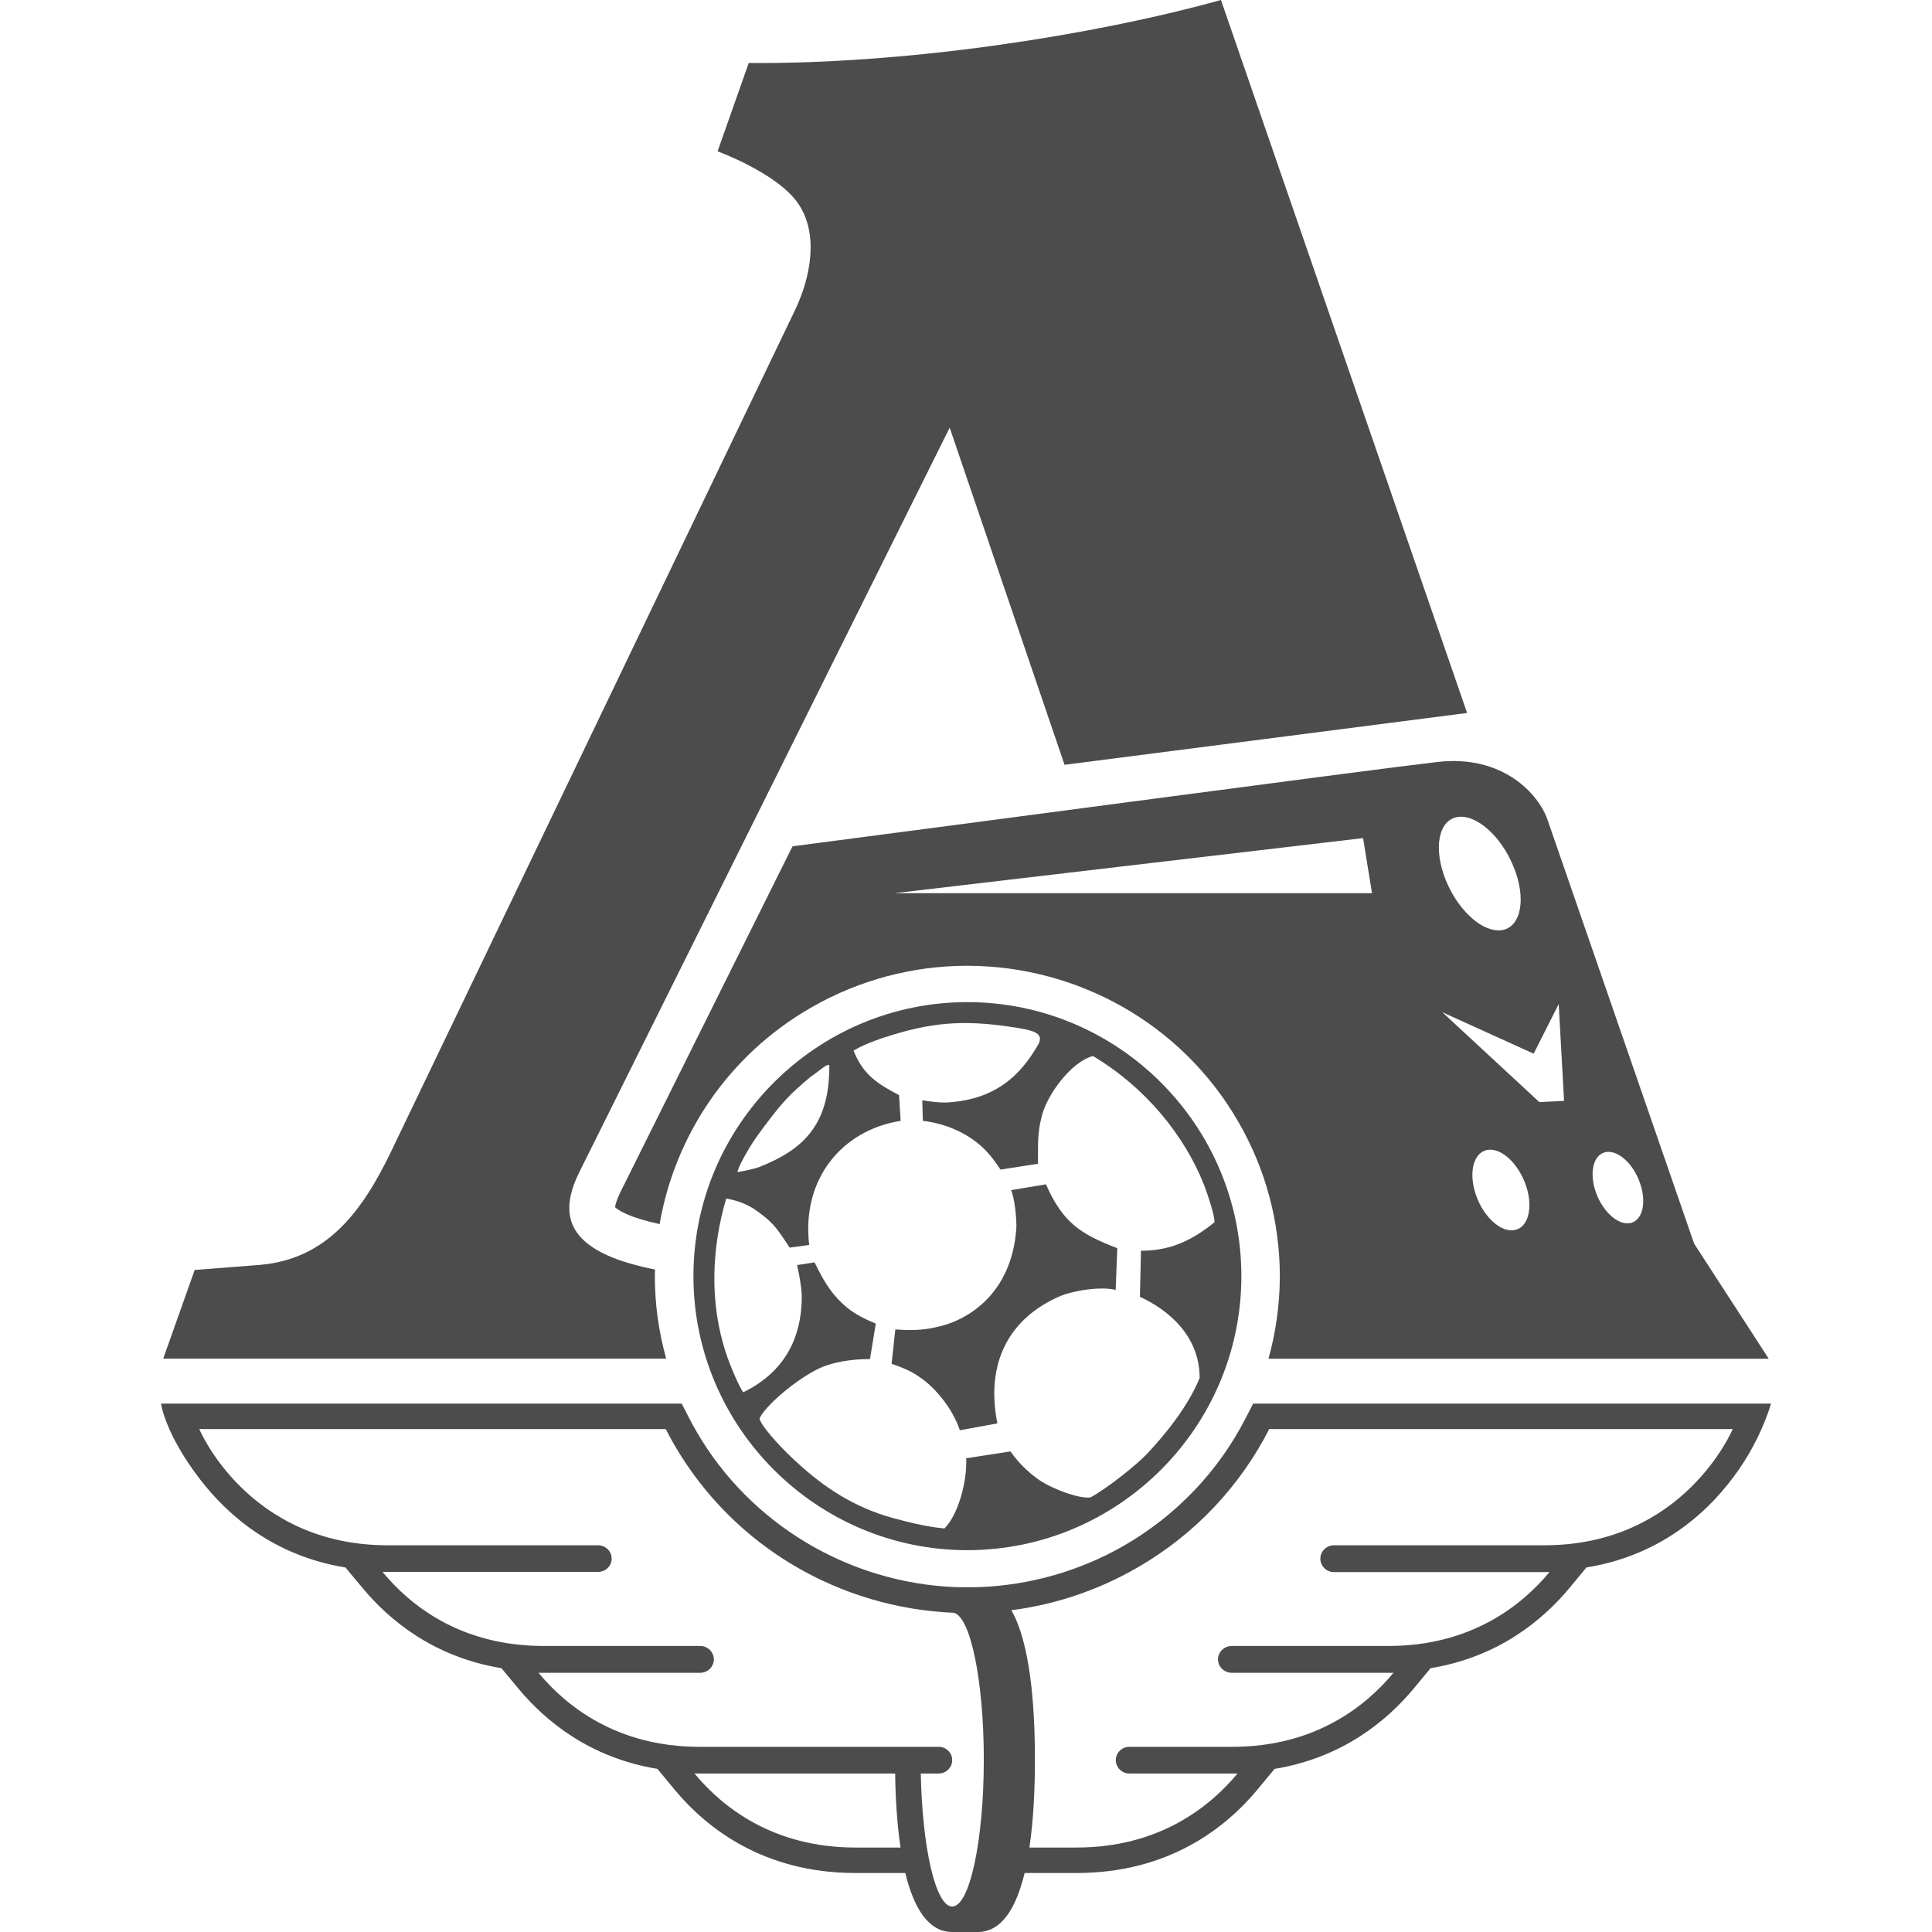 <svg width="60" height="60" viewBox="0 0 60 60" fill="none" xmlns="http://www.w3.org/2000/svg">
<g opacity="0.7">
<g clip-path="url(#clip0_40000029_7324)">
<path d="M30.974 1.402C28.128 1.8 25.468 1.975 23.252 1.957L22.285 4.7C22.285 4.7 24.108 5.362 24.774 6.301C25.436 7.24 25.181 8.587 24.705 9.6L12.157 35.739C11.278 37.566 10.186 39.107 8.063 39.283C7.739 39.311 6.046 39.44 6.046 39.44L5.069 42.193H20.689C20.462 41.379 20.337 40.527 20.337 39.639C20.337 39.565 20.342 39.496 20.342 39.426C19.833 39.325 19.282 39.176 18.875 38.991C17.672 38.45 17.381 37.641 17.987 36.41L29.493 13.282L33.06 23.752L45.562 22.142L37.918 0C35.915 0.555 33.542 1.041 30.974 1.402Z" fill="black"/>
<path d="M38.918 43.59L38.696 44.02C37.844 45.691 36.531 47.065 34.902 48.004C33.523 48.795 31.969 49.234 30.391 49.29C30.382 49.29 30.229 49.294 30.072 49.294C29.956 49.294 29.891 49.29 29.683 49.29C26.361 49.16 23.303 47.337 21.637 44.469C21.549 44.321 21.471 44.173 21.392 44.02L21.17 43.59H5C5 43.59 5.125 44.538 6.226 45.959C7.013 46.977 8.424 48.304 10.728 48.679L11.264 49.322C12.088 50.312 13.462 51.46 15.572 51.807L16.108 52.45C16.932 53.44 18.306 54.587 20.416 54.934L20.953 55.582C21.933 56.761 23.701 58.168 26.569 58.168H28.115C28.374 59.237 28.823 60 29.572 60H30.363C31.117 60 31.561 59.237 31.821 58.168H33.431C36.299 58.168 38.066 56.761 39.047 55.582L39.584 54.934C41.694 54.587 43.068 53.44 43.892 52.454L44.428 51.807C46.538 51.46 47.912 50.312 48.736 49.322L49.268 48.679C51.988 48.24 53.464 46.472 54.13 45.445C54.759 44.478 55 43.59 55 43.59H38.918ZM26.569 57.377C23.992 57.377 22.424 56.109 21.568 55.078H27.8C27.809 55.85 27.86 56.651 27.967 57.377H26.569ZM29.572 59.209C29.058 59.209 28.642 57.395 28.596 55.078H29.151C29.382 55.078 29.572 54.892 29.572 54.661C29.572 54.434 29.382 54.249 29.151 54.249H21.725C19.153 54.249 17.58 52.982 16.724 51.95H21.748C21.98 51.95 22.169 51.76 22.169 51.534C22.169 51.307 21.98 51.117 21.748 51.117H16.881C14.304 51.117 12.736 49.854 11.88 48.818H18.57C18.806 48.818 18.996 48.633 18.996 48.406C18.996 48.175 18.806 47.99 18.57 47.99H12.037C7.693 47.99 6.189 44.381 6.189 44.381H20.675C20.758 44.543 20.846 44.705 20.939 44.867C22.808 48.087 26.139 49.942 29.618 50.086C30.137 50.201 30.553 52.195 30.553 54.643C30.553 57.164 30.113 59.209 29.572 59.209ZM47.963 47.99H41.43C41.194 47.99 41.004 48.179 41.004 48.406C41.004 48.633 41.194 48.823 41.43 48.823H48.12C47.264 49.854 45.691 51.117 43.119 51.117H38.252C38.016 51.117 37.826 51.307 37.826 51.534C37.826 51.76 38.016 51.95 38.252 51.95H43.276C42.42 52.982 40.847 54.249 38.275 54.249H35.073C34.842 54.249 34.652 54.434 34.652 54.661C34.652 54.892 34.842 55.078 35.073 55.078H38.432C37.576 56.109 36.003 57.377 33.431 57.377H31.969C32.098 56.516 32.14 55.549 32.14 54.643C32.14 52.945 31.992 51.025 31.409 50.007C32.741 49.836 34.065 49.406 35.304 48.693C37.137 47.643 38.525 46.125 39.417 44.381H53.811C53.811 44.381 52.307 47.99 47.963 47.99Z" fill="black"/>
<path d="M39.394 42.197H54.93L52.612 38.621L48.06 25.459C47.791 24.673 46.685 23.428 44.641 23.664C42.642 23.891 29.942 25.593 24.612 26.283L19.259 37.039C19.139 37.289 19.106 37.432 19.102 37.492C19.143 37.529 19.24 37.608 19.462 37.705C19.694 37.812 20.064 37.923 20.485 38.015C20.957 35.286 22.599 32.778 25.195 31.288C26.708 30.419 28.359 30.002 29.988 29.993H30.085C33.421 30.012 36.66 31.742 38.446 34.818C39.32 36.322 39.736 37.96 39.746 39.579V39.681C39.741 40.532 39.621 41.379 39.394 42.197ZM47.107 38.182C47.051 38.2 47 38.21 46.945 38.21C46.561 38.21 46.112 37.803 45.876 37.215C45.603 36.535 45.714 35.873 46.121 35.73C46.528 35.591 47.074 36.026 47.347 36.701C47.62 37.377 47.509 38.043 47.107 38.182ZM49.809 35.795C50.169 35.67 50.66 36.054 50.9 36.655C51.141 37.257 51.044 37.844 50.683 37.969C50.637 37.987 50.59 37.992 50.539 37.992C50.202 37.992 49.804 37.631 49.591 37.108C49.35 36.507 49.448 35.919 49.809 35.795ZM47.629 32.723L48.407 31.182L48.573 34.189L47.805 34.226L44.793 31.436L47.629 32.723ZM45.247 25.376C45.83 25.265 46.621 25.959 47.009 26.926C47.403 27.893 47.245 28.772 46.662 28.883C46.607 28.892 46.551 28.897 46.496 28.892C45.936 28.864 45.256 28.212 44.9 27.333C44.511 26.366 44.664 25.487 45.247 25.376ZM27.772 27.74L42.332 26.028L42.609 27.74H27.772Z" fill="black"/>
<path d="M34.699 38.765L34.648 40.06C34.204 39.944 33.32 40.074 32.876 40.273C31.368 40.944 30.595 42.29 30.974 44.205L29.808 44.418C29.61 43.812 29.138 43.206 28.693 42.864C28.411 42.651 28.217 42.535 27.689 42.355L27.805 41.286C28.217 41.319 28.629 41.319 29.054 41.221C30.04 41.027 31.419 40.19 31.562 38.154C31.58 37.909 31.516 37.219 31.4 36.961L32.483 36.78C33.01 37.974 33.551 38.321 34.699 38.765Z" fill="black"/>
<path d="M30.039 31.122C25.361 31.122 21.535 34.943 21.535 39.63C21.535 44.321 25.361 48.142 30.039 48.142C34.73 48.142 38.552 44.321 38.552 39.63C38.552 34.943 34.73 31.122 30.039 31.122ZM23.474 35.337C24.293 34.203 24.524 33.99 25.181 33.435C25.459 33.255 25.69 33.01 25.755 33.088C25.768 34.957 24.917 35.711 23.589 36.239C23.474 36.285 23.127 36.368 22.9 36.401C22.965 36.123 23.39 35.452 23.474 35.337ZM35.614 45.158C35.304 45.487 34.402 46.209 33.874 46.5C33.55 46.569 32.611 46.222 32.204 45.913C32.089 45.829 31.695 45.533 31.381 45.075L30.006 45.288C30.039 46.042 29.743 47.06 29.331 47.467C29.215 47.453 28.79 47.435 27.726 47.143C26.541 46.815 25.607 46.209 24.737 45.404C24.459 45.158 23.737 44.437 23.589 44.076C23.603 43.863 24.459 43.007 25.361 42.535C25.805 42.304 26.425 42.207 27.018 42.207L27.198 41.106C26.888 40.976 26.574 40.828 26.296 40.601C25.87 40.241 25.625 39.88 25.297 39.204L24.755 39.288C24.834 39.648 24.885 39.958 24.899 40.204C24.917 41.666 24.26 42.665 23.081 43.239C22.965 43.09 22.669 42.401 22.553 42.04C22.012 40.421 22.113 38.714 22.553 37.219C23.159 37.335 23.441 37.534 23.835 37.863C24.112 38.108 24.228 38.302 24.524 38.746L25.13 38.663C24.885 36.6 26.166 35.091 27.971 34.809L27.92 34.009C27.23 33.648 26.805 33.37 26.509 32.63C26.74 32.482 27.115 32.334 27.411 32.237C28.887 31.747 29.891 31.663 31.418 31.895C32.089 31.992 32.449 32.075 32.237 32.45C31.677 33.417 30.909 34.138 29.447 34.236C29.183 34.254 28.855 34.203 28.642 34.171L28.66 34.809C29.544 34.911 30.298 35.337 30.728 35.859C30.793 35.924 30.974 36.174 31.071 36.322L32.237 36.142C32.237 35.582 32.218 35.207 32.334 34.744C32.482 34.009 33.287 32.959 33.944 32.797C35.568 33.764 36.78 35.253 37.391 36.794C37.502 37.09 37.733 37.761 37.715 37.96C36.947 38.584 36.271 38.843 35.434 38.843L35.401 40.273C36.257 40.666 37.256 41.467 37.256 42.794C36.896 43.683 36.174 44.566 35.614 45.158Z" fill="black"/>
</g>
</g>
<defs>
<clipPath id="clip0_40000029_7324">
<rect width="50" height="60" fill="white" transform="translate(5)"/>
</clipPath>
</defs>
</svg>
